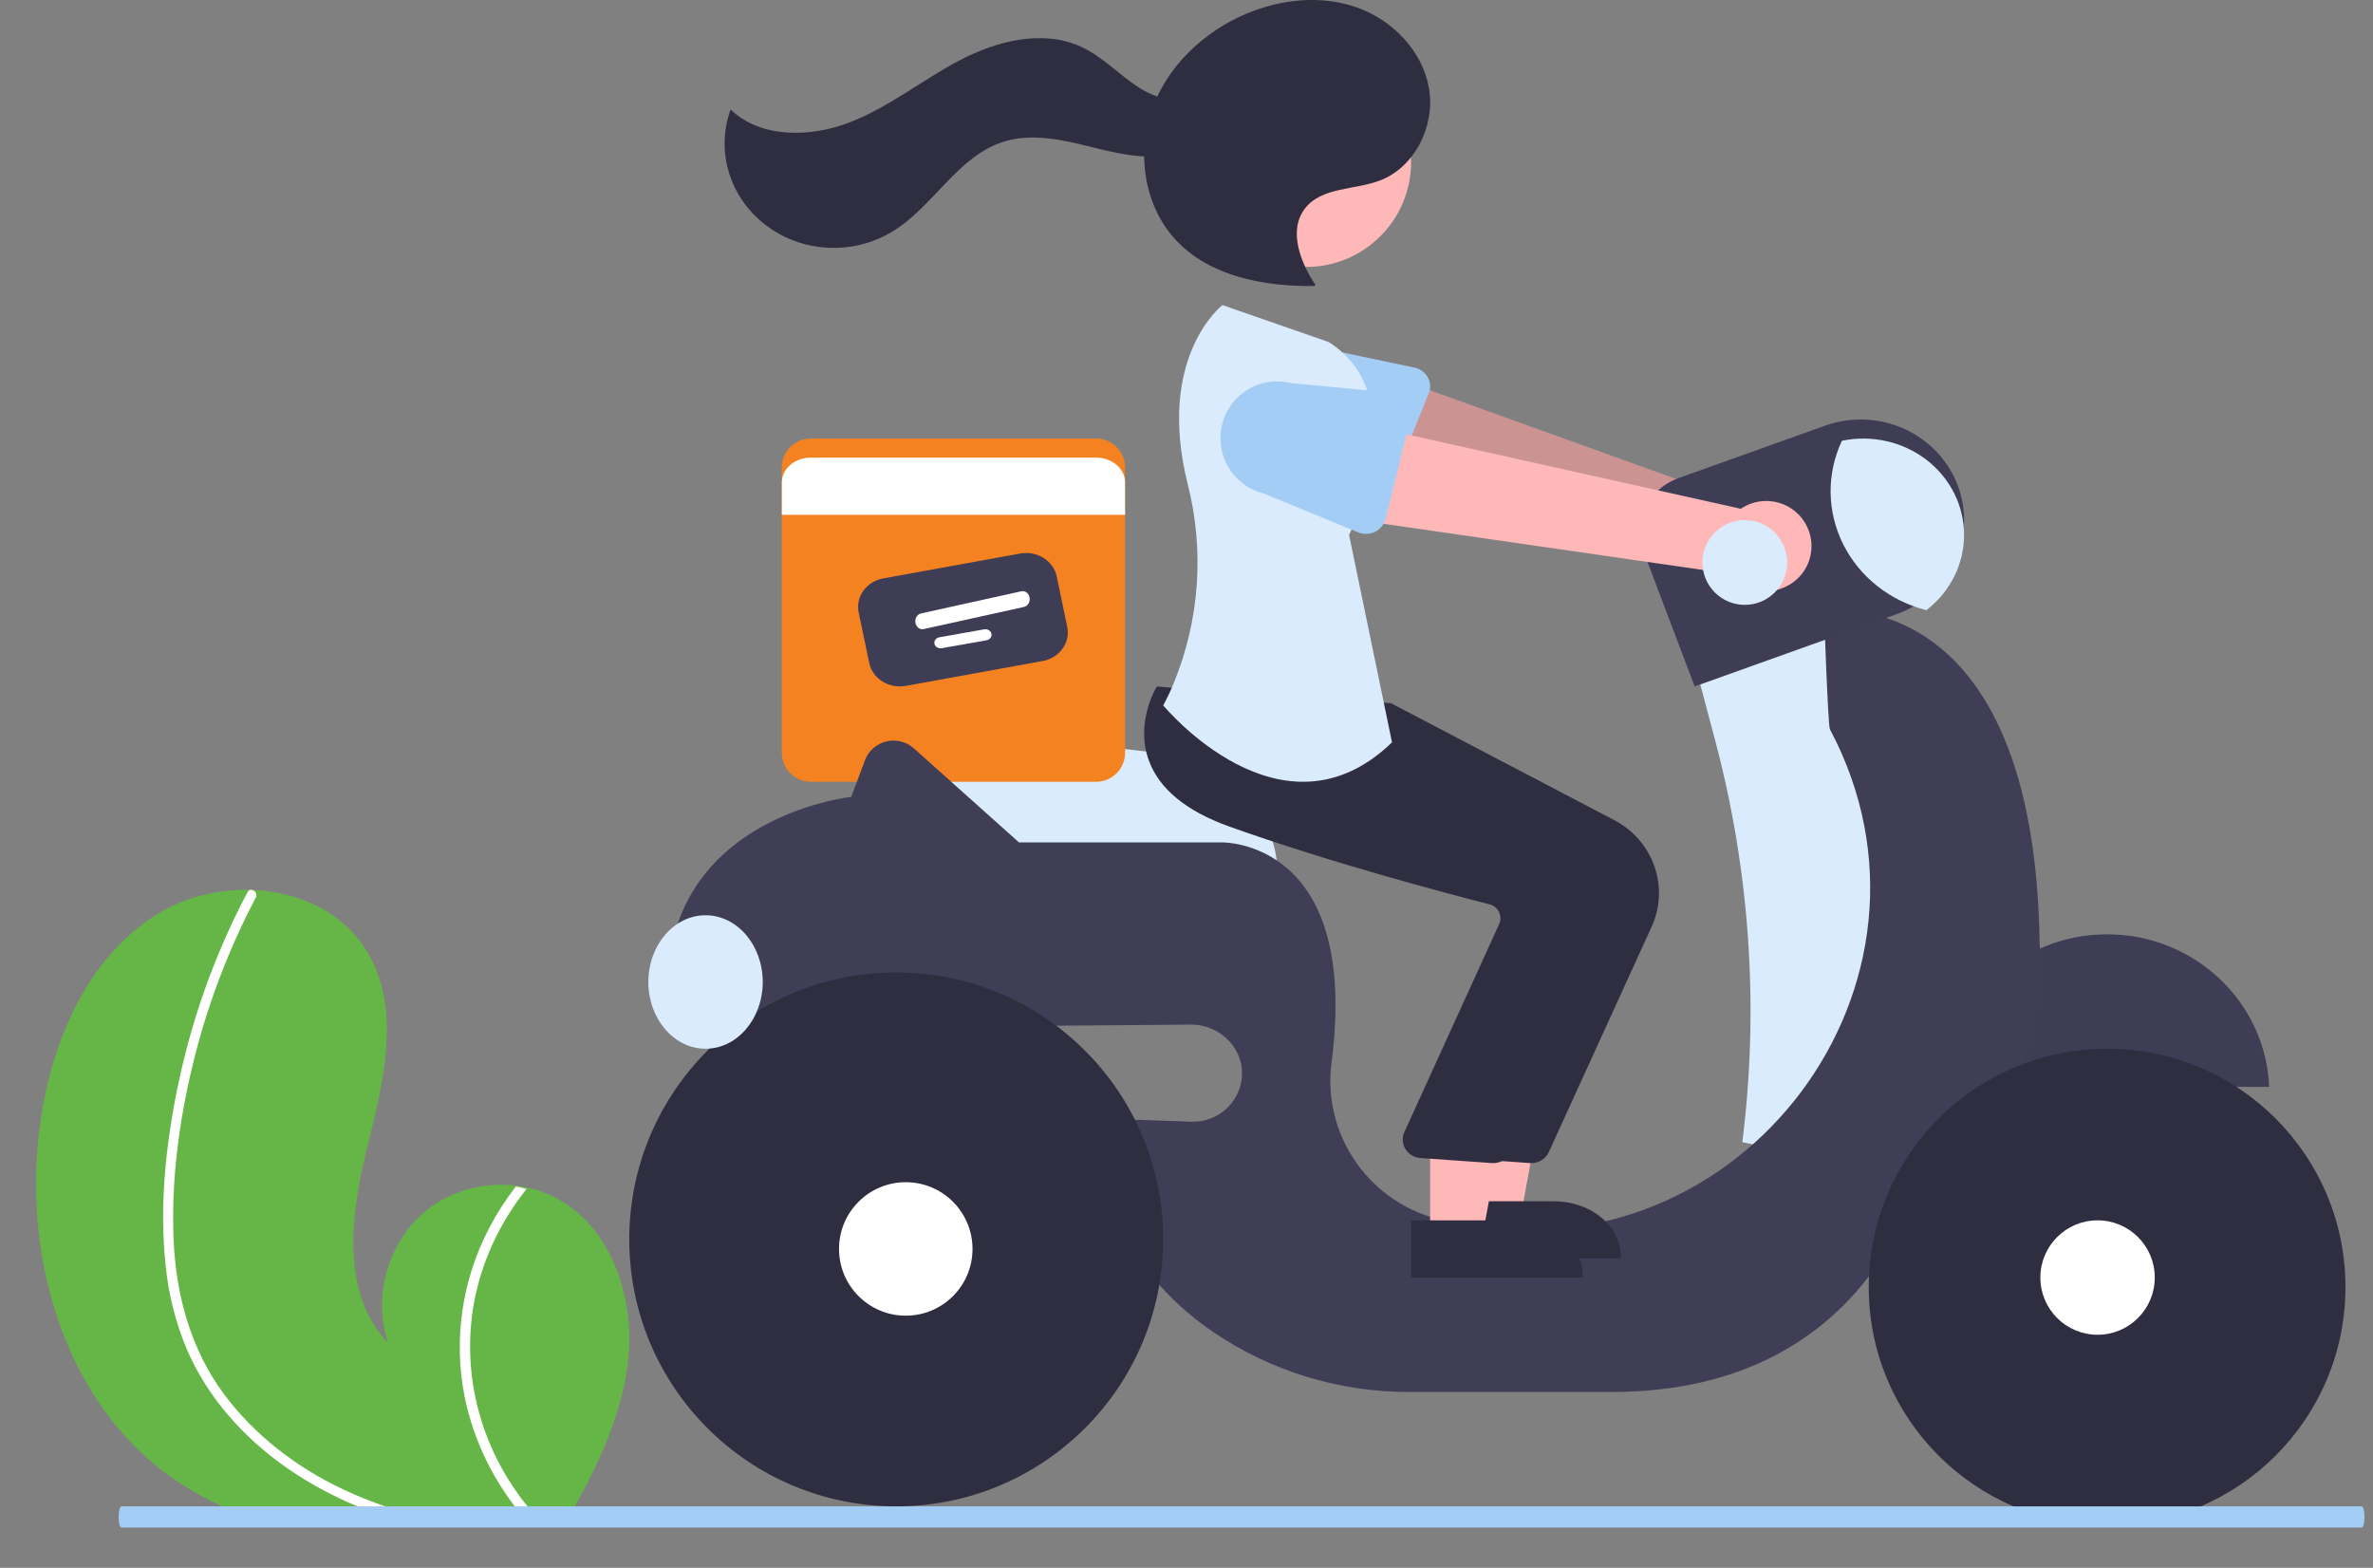 <svg xmlns="http://www.w3.org/2000/svg" width="56" height="37" viewBox="0 0 56 37">
    <rect x="0" y="0" width="56" height="37" fill="#808080" stroke="none"/>
    <g fill="none" fill-rule="evenodd">
        <g fill-rule="nonzero">
            <g transform="translate(-35 -141) translate(35 141)">
                <path fill="#66B647" d="M14.813 32.2c-.166 1.316-.778 2.521-1.431 3.682l-.067.118H6.526c-.137-.036-.272-.075-.407-.118-.767-.236-1.49-.595-2.144-1.065-2.497-1.816-3.458-5.25-3.024-8.325.27-1.911 1.1-3.863 2.718-4.892.854-.544 1.951-.721 2.935-.519l.077.016c.846.192 1.6.67 2.029 1.44.77 1.383.312 3.097-.068 4.636-.378 1.54-.583 3.382.515 4.518-.363-1.077-.005-2.36.86-3.089.654-.549 1.564-.755 2.394-.584.08.017.158.036.235.06.186.055.366.13.536.226 1.294.73 1.818 2.41 1.631 3.895z"/>
                <path fill="#FFF" d="M10.26 35.881c.196.045.392.084.59.119H9.782c-.14-.037-.28-.076-.417-.119-.304-.092-.602-.198-.896-.318-1.18-.483-2.266-1.207-3.088-2.171-.402-.468-.73-.99-.974-1.552-.265-.635-.433-1.304-.499-1.986-.149-1.4.003-2.838.287-4.212.293-1.425.766-2.808 1.408-4.12.077-.157.157-.313.24-.468.011-.026.034-.045.062-.052.028-.005.057 0 .081.016.06.033.082.105.05.165-.661 1.259-1.163 2.592-1.494 3.97-.323 1.345-.507 2.751-.444 4.133.06 1.292.405 2.562 1.19 3.618.717.964 1.707 1.724 2.802 2.242.693.324 1.42.57 2.17.735zM12.85 36h-.325l-.106-.118c-.74-.848-1.241-1.857-1.458-2.936-.262-1.346-.058-2.736.583-3.964.179-.344.39-.673.63-.982.085.017.17.037.252.06-.632.79-1.057 1.708-1.24 2.68-.331 1.847.239 3.736 1.552 5.142.036.04.074.079.112.118z"/>
                <path fill="#D9EBFD" d="M30.15 20.7H20.8l-.1-2.747c-.008-.24.094-.473.28-.636.186-.163.437-.24.688-.21l5.441.636c1.68.004 3.04 1.306 3.041 2.91v.047z"/>
                <path fill="#F48221" d="M25.868 10.35h-6.736c-.18 0-.354.072-.482.2s-.2.301-.2.482v6.736c0 .18.072.354.2.482s.301.2.482.2h6.736c.18 0 .354-.072.482-.2s.2-.301.2-.482v-6.736c0-.18-.072-.354-.2-.482s-.301-.2-.482-.2z"/>
                <path fill="#3F3D56" d="M24.605 15.6l-3.23.587c-.399.072-.785-.17-.863-.542l-.248-1.19c-.078-.372.183-.733.581-.805l3.23-.587c.399-.072.785.17.863.542l.248 1.19c.078.372-.183.733-.581.805z"/>
                <path fill="#FFF" d="M24.165 14.324l-2.367.522c-.09.02-.177-.046-.195-.149-.017-.102.041-.2.132-.22l2.367-.523c.09-.02.177.046.195.149.017.102-.041.2-.132.22zM23.283 15.11l-1.061.188c-.078.013-.154-.033-.17-.104-.015-.071.036-.14.115-.154l1.061-.188c.05-.009.103.008.137.043.033.035.044.084.027.129-.017.044-.058.077-.109.086zM26.55 11.384v.766h-8.1v-.766c0-.155.072-.304.2-.413.128-.11.301-.171.482-.171h6.736c.18 0 .354.061.482.17.128.11.2.259.2.414z"/>
                <path fill="#FFB8B8" d="M42.7 12.53c-.096-.307-.32-.556-.616-.68-.294-.124-.629-.11-.913.037L31.908 8.55l-.408 2.323 9.233 2.55c.285.473.877.658 1.378.43.502-.228.754-.797.588-1.323z"/>
                <path fill="#000" d="M42.7 12.53c-.096-.307-.32-.556-.616-.68-.294-.124-.629-.11-.913.037L31.908 8.55l-.408 2.323 9.233 2.55c.285.473.877.658 1.378.43.502-.228.754-.797.588-1.323z" opacity=".2"/>
                <path fill="#A4CDF5" d="M33.719 9.277l-.86 2.133c-.05.122-.153.219-.283.263-.13.045-.274.033-.395-.031l-2.088-1.116c-.68-.252-1.016-.977-.754-1.622.263-.646 1.025-.968 1.706-.72l2.332.49c.135.03.25.112.316.228s.075.253.026.375z"/>
                <path fill="#D9EBFD" d="M43.29 14.4l-3.24 1.472.425 1.6c.822 3.09 1.04 6.31.642 9.484l2.37.494 1.963-5.004-.687-5.691L43.29 14.4z"/>
                <path fill="#3F3D56" d="M49.725 22.05c-2.063 0-3.743 1.598-3.825 3.6h7.65c-.082-2.002-1.762-3.6-3.825-3.6z"/>
                <path fill="#403D56" d="M48.134 22.309c-.11-8.689-5.089-7.89-5.089-7.89s.093 2.705.138 2.789c3.172 5.966-2.063 12.96-8.727 11.673-.126-.024-.246-.048-.362-.073-1.753-.364-2.92-2.019-2.665-3.78.657-5.24-2.608-5.148-2.608-5.148h-4.775l-2.479-2.218c-.178-.159-.423-.22-.655-.163-.232.057-.42.225-.503.448l-.32.86s-4.708.488-4.316 5.071h1.456c-.003.13.002.26.016.39l10.864-.087c.637-.006 1.2.507 1.202 1.14.001.312-.125.61-.35.827-.224.217-.528.334-.841.324l-1.752-.058c-.54 2.389.785 3.998 2.244 5.01 1.374.938 3.004 1.436 4.671 1.426h4.759c6.18 0 7.26-5.169 7.26-5.169 3.237-1.365 2.832-5.372 2.832-5.372z"/>
                <circle cx="49.725" cy="30.375" r="5.625" fill="#2F2E41"/>
                <circle cx="49.5" cy="30.15" r="1.35" fill="#FFF"/>
                <circle cx="21.15" cy="29.25" r="6.3" fill="#2F2E41"/>
                <circle cx="21.375" cy="29.475" r="1.575" fill="#FFF"/>
                <path fill="#3F3D56" d="M39.992 16.2l-1.207-3.186c-.127-.335-.111-.706.043-1.03.154-.325.434-.576.78-.7l3.46-1.238c.607-.217 1.278-.191 1.865.072.587.264 1.043.744 1.266 1.334.1.262.151.54.151.819-.003.719-.338 1.398-.914 1.85-.205.16-.436.287-.683.375l-4.76 1.704z"/>
                <path fill="#D9EBFD" d="M46.35 12.625c0 .69-.328 1.343-.89 1.775-.862-.218-1.58-.787-1.964-1.557-.384-.77-.395-1.663-.029-2.441.703-.146 1.437.02 1.997.451.56.432.886 1.083.886 1.772z"/>
                <ellipse cx="16.65" cy="23.175" fill="#D9EBFD" rx="1.35" ry="1.575"/>
                <path fill="#FFB8B8" d="M34.65 28.8L35.87 28.8 36.45 25.65 34.65 25.65z"/>
                <path fill="#2F2E41" d="M34.2 28.35h2.474c.418 0 .819.138 1.114.383.296.245.462.578.462.924v.043H34.2v-1.35zM36.14 27.45c-.015 0-.029 0-.043-.002l-1.688-.12c-.138-.013-.263-.087-.337-.202-.074-.115-.09-.256-.042-.384l2.259-4.957c.033-.09.025-.188-.02-.272-.045-.085-.125-.147-.22-.171-1.062-.271-3.787-.994-6.146-1.838-1.01-.363-1.647-.886-1.891-1.555-.323-.883.154-1.689.175-1.723l.016-.026 2.22.197 2.406.2 5.273 2.762c.916.485 1.298 1.575.877 2.506l-2.43 5.326c-.073.157-.233.259-.41.259z"/>
                <circle cx="30.825" cy="3.825" r="2.475" fill="#FFB8B8"/>
                <path fill="#FFB8B8" d="M33.75 29.25L34.97 29.25 35.55 26.1 33.75 26.1z"/>
                <path fill="#2F2E41" d="M33.3 28.8h2.474c.418 0 .819.138 1.114.383.296.245.462.578.462.924v.043H33.3V28.8zM35.24 27.45c-.015 0-.029 0-.043-.002l-1.688-.12c-.138-.013-.263-.087-.337-.202-.074-.115-.09-.256-.042-.384l2.259-4.957c.033-.09.025-.188-.02-.272-.045-.085-.125-.147-.22-.171-1.062-.271-3.787-.994-6.146-1.838-1.01-.363-1.647-.886-1.891-1.555-.323-.883.154-1.689.175-1.723l.016-.026 2.22.197 2.406.2 5.273 2.762c.916.485 1.298 1.575.877 2.506l-2.43 5.326c-.073.157-.233.259-.41.259z"/>
                <path fill="#D9EBFD" d="M31.355 8.072L28.848 7.2s-1.574 1.215-.818 4.23c.395 1.555.28 3.196-.327 4.681-.074.184-.158.363-.253.536 0 0 2.796 3.391 5.4.872l-1.013-4.893s1.592-3.246-.482-4.554z"/>
                <path fill="#2F2E41" d="M31.042 6.724c-.36-.54-.643-1.29-.247-1.803.39-.508 1.162-.433 1.76-.658.835-.312 1.318-1.295 1.168-2.176-.151-.88-.856-1.61-1.695-1.909-.839-.299-1.785-.202-2.607.142-1.012.424-1.88 1.243-2.243 2.28-.364 1.038-.17 2.283.585 3.08.81.855 2.08 1.083 3.255 1.07"/>
                <path fill="#2F2E41" d="M28.471 2.181c-.44.344-1.113.191-1.587-.11-.473-.301-.857-.73-1.37-.967-.902-.416-1.993-.14-2.872.322-.879.461-1.658 1.099-2.586 1.46-.928.363-2.112.38-2.815-.303-.354.982-.027 2.07.82 2.722.845.652 2.027.726 2.955.185 1.017-.592 1.578-1.834 2.719-2.161.631-.181 1.309-.035 1.947.122.638.158 1.303.329 1.947.195.643-.135 1.245-.688 1.164-1.313l-.322-.152z"/>
                <path fill="#FFB8B8" d="M42.652 12.444c-.13-.285-.38-.498-.683-.582-.304-.085-.63-.031-.889.145L31.618 9.9l-.118 2.295 9.338 1.35c.336.423.937.53 1.4.249.463-.28.64-.86.414-1.35z"/>
                <path fill="#A4CDF5" d="M33.286 9.865l-.582 2.368c-.034.136-.125.251-.25.315-.125.063-.27.07-.4.016l-2.243-.922c-.715-.18-1.15-.908-.97-1.626.178-.717.902-1.154 1.618-.976l2.405.228c.14.014.266.087.347.202.081.114.109.259.075.395z"/>
                <circle cx="41.175" cy="13.275" r="1" fill="#D9EBFD"/>
                <path fill="#A4CDF5" d="M55.8 35.8c0 .138-.029.25-.064.25H2.864c-.035 0-.064-.112-.064-.25s.029-.25.064-.25h52.872c.035 0 .064.112.064.25z"/>
            </g>
        </g>
    </g>
</svg>
